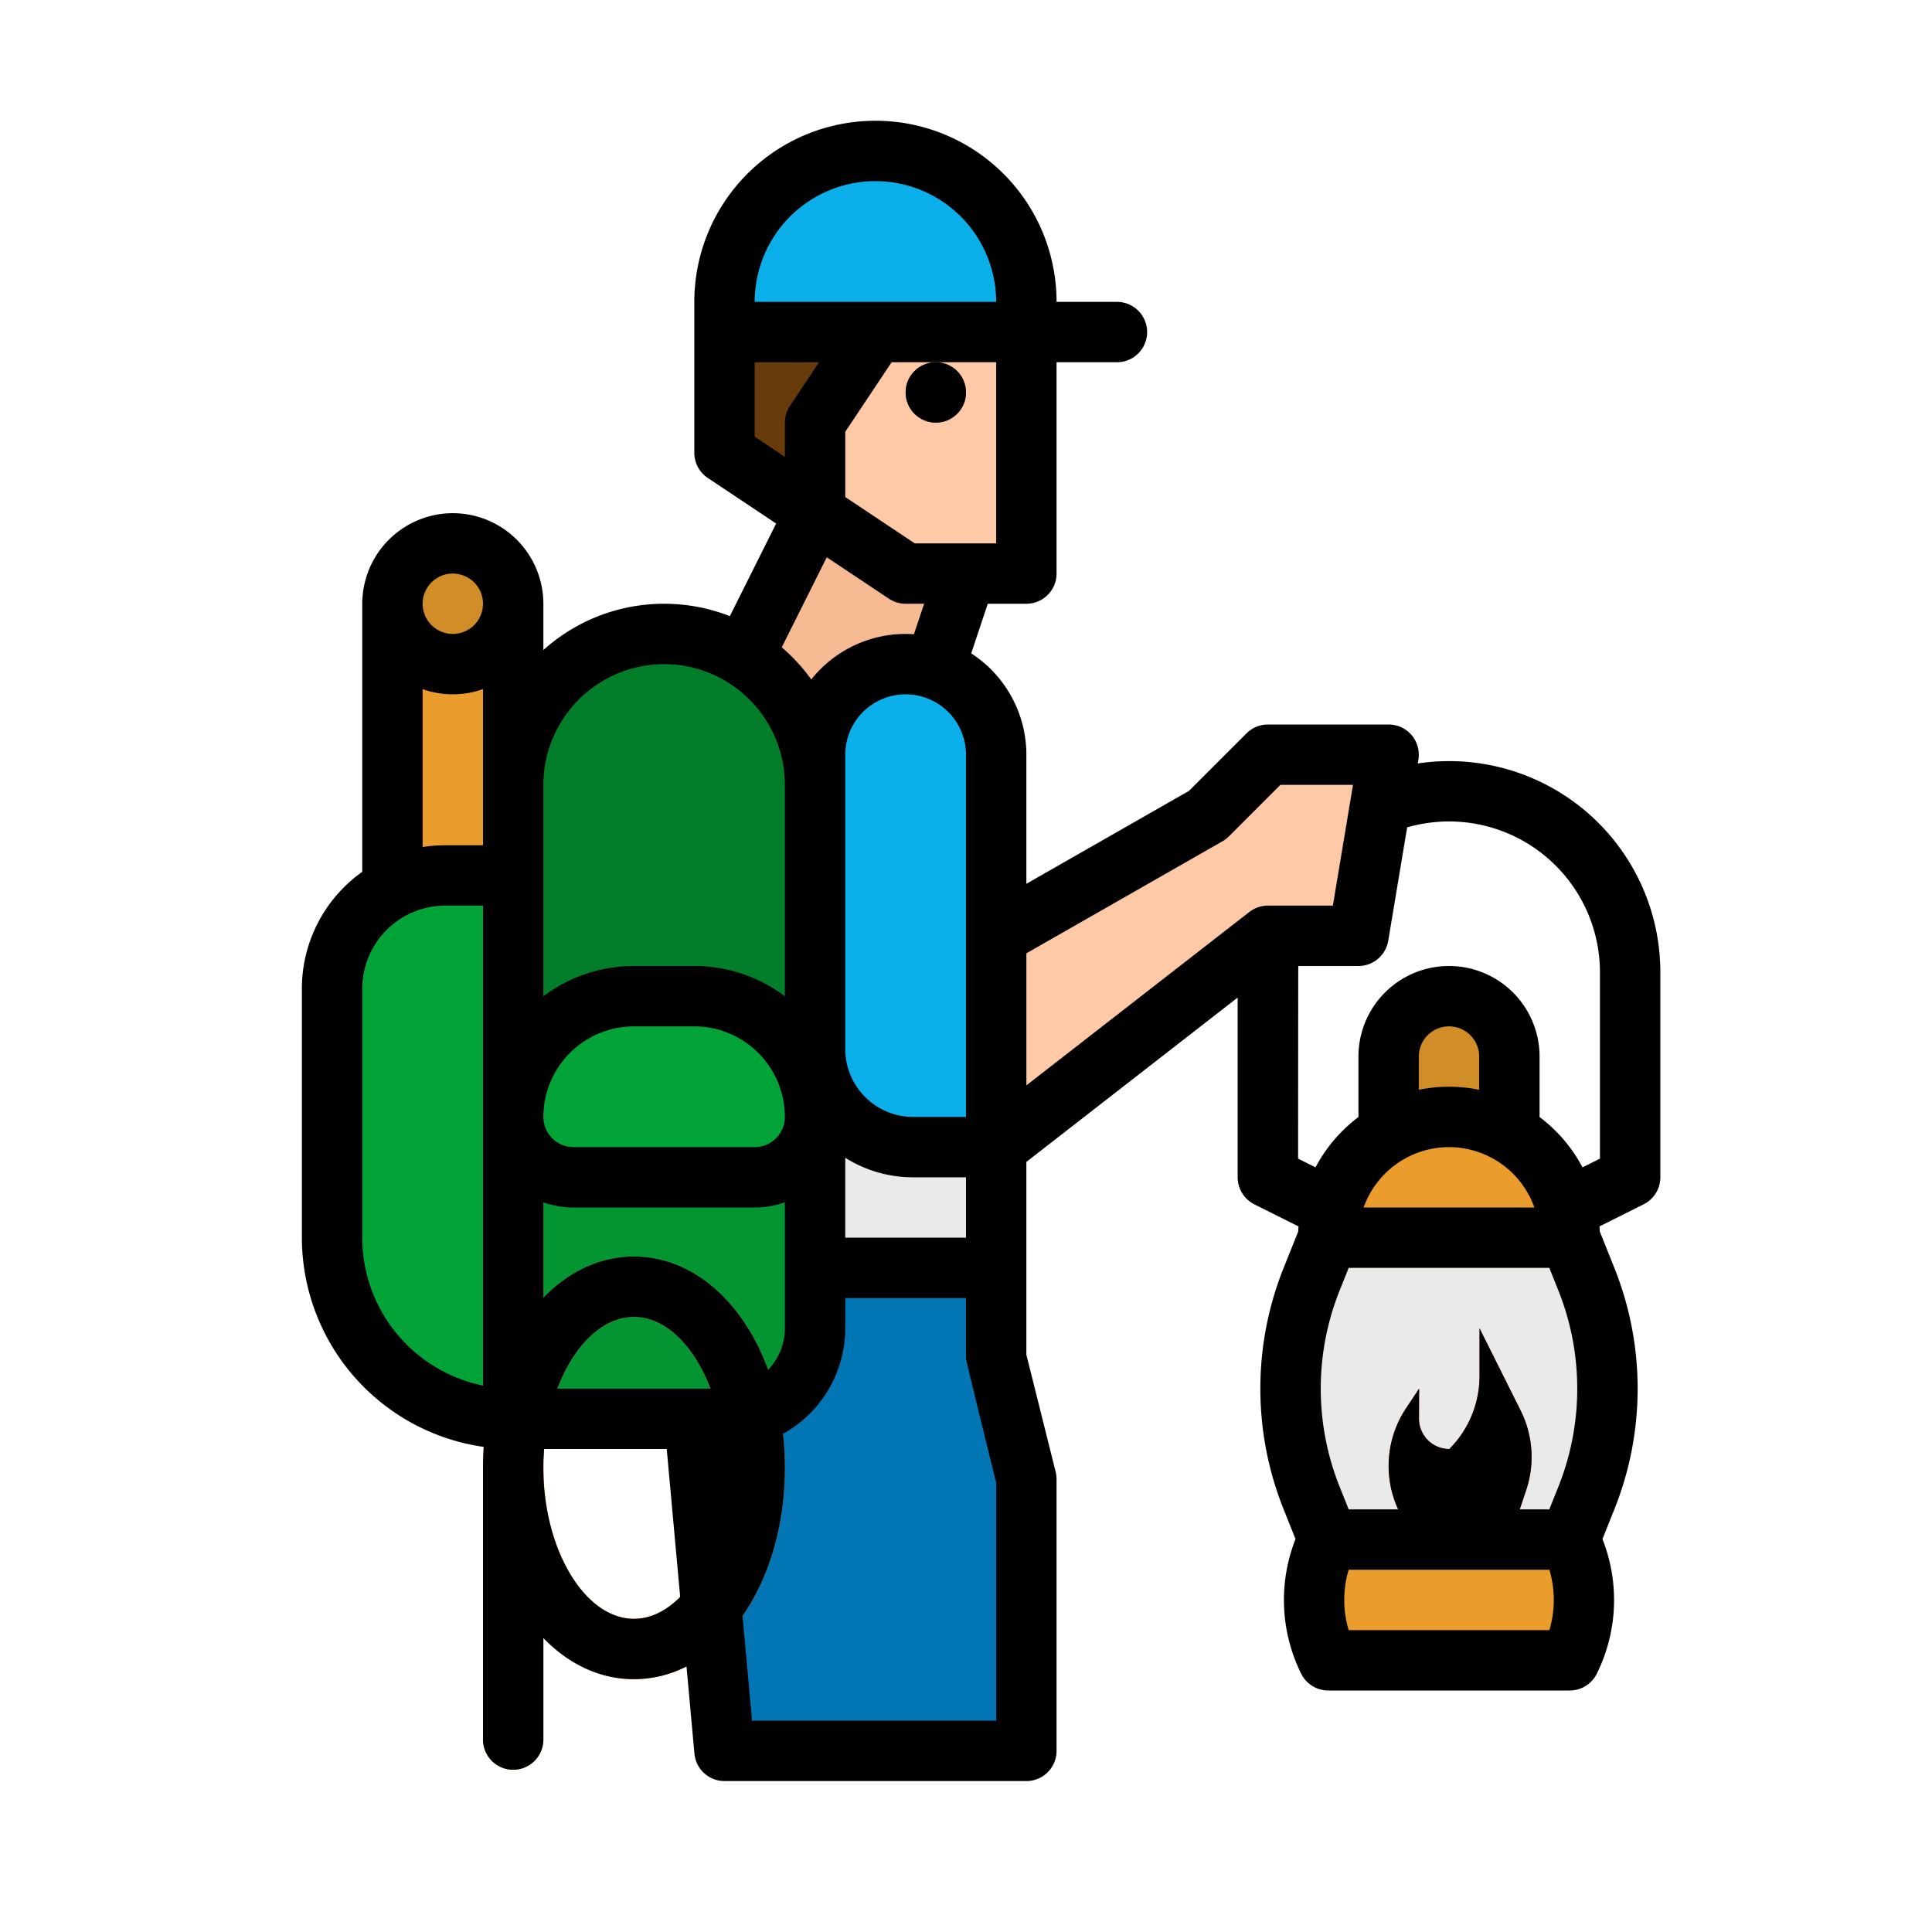 <svg height="512" viewBox="0 0 512 512" width="512" xmlns="http://www.w3.org/2000/svg"><g id="filled_outline" data-name="filled outline"><path d="m384 264a16 16 0 0 1 16 16v24a0 0 0 0 1 0 0h-32a0 0 0 0 1 0 0v-24a16 16 0 0 1 16-16z" fill="#d18d28"/><path d="m136 469a8 8 0 0 1 -8-8v-72a8 8 0 0 1 16 0v72a8 8 0 0 1 -8 8z" fill="#d18d28"/><path d="m184 376 8 88h80v-72l-8-32v-24h-80z" fill="#0276b4"/><path d="m264 336h-62.64v-160.516h41.985a20.655 20.655 0 0 1 20.655 20.655z" fill="#eaeae8"/><path d="m264 304v32h-48v-64z" fill="#eaeae8"/><path d="m104 160h32v80h-32z" fill="#ea9d2d"/><path d="m248 176 8-24-19-2-21-14-16 32 8 16z" fill="#f6bb92"/><path d="m272 152h-32l-24-16v-24l16-24h40z" fill="#fdc9a6"/><path d="m240 176a24 24 0 0 1 24 24v104a0 0 0 0 1 0 0h-22a26 26 0 0 1 -26-26v-78a24 24 0 0 1 24-24z" fill="#0bafea"/><path d="m176 168a40 40 0 0 1 40 40v144a24 24 0 0 1 -24 24h-56a0 0 0 0 1 0 0v-168a40 40 0 0 1 40-40z" fill="#027e2a"/><path d="m136 296h80a0 0 0 0 1 0 0v56a24 24 0 0 1 -24 24h-56a0 0 0 0 1 0 0v-80a0 0 0 0 1 0 0z" fill="#029532"/><path d="m118 232h18a0 0 0 0 1 0 0v144a0 0 0 0 1 0 0 48 48 0 0 1 -48-48v-66a30 30 0 0 1 30-30z" fill="#02a437"/><path d="m232 40a40 40 0 0 1 40 40v8a0 0 0 0 1 0 0h-80a0 0 0 0 1 0 0v-8a40 40 0 0 1 40-40z" fill="#0bafea"/><path d="m192 88v32l24 16v-24l16-24z" fill="#683b0d"/><circle cx="120" cy="160" fill="#d18d28" r="16"/><path d="m416 408h-64l-4.361-10.9a78.34 78.34 0 0 1 0-58.194l4.361-10.906h64l4.361 10.9a78.34 78.34 0 0 1 0 58.194z" fill="#eaeae8"/><path d="m416 440h-64a35.778 35.778 0 0 1 0-32h64a35.778 35.778 0 0 1 0 32z" fill="#ea9d2d"/><path d="m376.085 408a27.6 27.6 0 0 1 -3.449-34.827l3.449-5.173-.042 7.915a8.042 8.042 0 0 0 8.042 8.085 27.315 27.315 0 0 0 8-19.314v-12.686l10.887 21.774a27.6 27.6 0 0 1 1.5 21.072l-4.387 13.154z" fill="#e82f3e"/><path d="m416.006 328a8 8 0 0 1 -3.584-15.157l11.578-5.787v-49.368a40 40 0 0 0 -80 0v49.368l11.578 5.789a8 8 0 1 1 -7.156 14.31l-16-8a8 8 0 0 1 -4.422-7.155v-54.312a56 56 0 0 1 112 0v54.312a8 8 0 0 1 -4.422 7.155l-16 8a7.976 7.976 0 0 1 -3.572.845z" fill="#cbcbcb"/><circle cx="248" cy="104" fill="#683b0d" r="8"/><path d="m168 445c-22.43 0-40-24.6-40-56s17.57-56 40-56 40 24.6 40 56-17.57 56-40 56zm0-96c-13.009 0-24 18.317-24 40s10.991 40 24 40 24-18.317 24-40-10.991-40-24-40z" fill="#ea9d2d"/><path d="m168 264h16a32 32 0 0 1 32 32 16 16 0 0 1 -16 16h-48a16 16 0 0 1 -16-16 32 32 0 0 1 32-32z" fill="#02a437"/><path d="m264 304 72-56h20.611a4 4 0 0 0 3.946-3.342l6.667-40a4 4 0 0 0 -3.946-4.658h-27.278l-16 16-56 32z" fill="#fdc9a6"/><path d="m384 296a32 32 0 0 1 32 32 0 0 0 0 1 0 0h-64a0 0 0 0 1 0 0 32 32 0 0 1 32-32z" fill="#ea9d2d"/><path d="m120 136a24.026 24.026 0 0 0 -23.938 22.369 8.079 8.079 0 0 0 -.062.951v71.726a37.97 37.97 0 0 0 -16 30.954v66a56.077 56.077 0 0 0 48.19 55.444c-.123 1.826-.19 3.678-.19 5.556v72a8 8 0 0 0 16 0v-26.909c6.643 6.878 14.923 10.909 24 10.909a30.7 30.7 0 0 0 13.933-3.369l2.1 23.094a8 8 0 0 0 7.967 7.275h80a8 8 0 0 0 8-8v-72a7.977 7.977 0 0 0 -.239-1.94l-7.761-31.044v-51.1l56-43.555v47.639a8 8 0 0 0 4.422 7.155l11.7 5.851c-.034.448-.064.9-.082 1.35l-3.831 9.577a85.975 85.975 0 0 0 0 64.134l3.118 7.8a44 44 0 0 0 1.516 35.716 8 8 0 0 0 7.157 4.417h64a8 8 0 0 0 7.155-4.422 44 44 0 0 0 1.516-35.716l3.118-7.8a85.975 85.975 0 0 0 0-64.134l-3.831-9.577c-.018-.453-.048-.9-.082-1.35l11.7-5.851a8 8 0 0 0 4.424-7.15v-54.312a55.951 55.951 0 0 0 -64.279-55.353l.17-1.02a8 8 0 0 0 -7.891-9.315h-32a8 8 0 0 0 -5.657 2.343l-15.243 15.243-43.1 24.628v-34.214a32 32 0 0 0 -14.618-26.847l4.384-13.153h10.234a8 8 0 0 0 8-8v-56h16a8 8 0 0 0 0-16h-16a48 48 0 0 0 -96 0v40a8 8 0 0 0 3.562 6.656l18.124 12.083-12.272 24.544a47.866 47.866 0 0 0 -49.414 8.979v-12.262a24.027 24.027 0 0 0 -24-24zm0 16a8 8 0 1 1 -8 8 8.009 8.009 0 0 1 8-8zm-8 30.624a23.944 23.944 0 0 0 16 0v41.376h-10a38.161 38.161 0 0 0 -6 .478zm128 1.376a16.019 16.019 0 0 1 16 16v96h-14a18.021 18.021 0 0 1 -18-18v-78a16.019 16.019 0 0 1 16-16zm-55.891 184h-36.409c4.294-11.309 11.87-19 20.3-19s16 7.691 20.3 19zm-16.109-35c-9.077 0-17.357 4.031-24 10.909v-25.285a23.885 23.885 0 0 0 8 1.376h48a23.885 23.885 0 0 0 8-1.376v33.376a15.933 15.933 0 0 1 -4.427 11.018c-6.585-17.977-19.886-30.018-35.573-30.018zm56-26.175a33.789 33.789 0 0 0 18 5.175h14v16h-32zm-24-2.825h-48a8.009 8.009 0 0 1 -8-8 24.027 24.027 0 0 1 24-24h16a24.027 24.027 0 0 1 24 24 8.009 8.009 0 0 1 -8 8zm-104 24v-66a22.025 22.025 0 0 1 22-22h10v127.2a40.067 40.067 0 0 1 -32-39.2zm72 101c-13.009 0-24-18.317-24-40 0-1.691.074-3.357.2-5h32.49l3.563 39.191c-3.609 3.673-7.813 5.809-12.253 5.809zm96 27h-64.694l-2.525-27.768c6.973-10.032 11.219-23.807 11.219-39.232a81.521 81.521 0 0 0 -.5-9.017 32.02 32.02 0 0 0 16.5-27.983v-8h32v16c0 .654 8 32.984 8 32.984zm138.972-82.226-10.887-21.774v12.686a27.315 27.315 0 0 1 -8 19.314 8.041 8.041 0 0 1 -8.042-8.084l.042-7.916-3.449 5.173a27.6 27.6 0 0 0 -2.113 26.827h-13.106l-2.351-5.874a70.061 70.061 0 0 1 0-52.252l2.351-5.874h53.166l2.351 5.874a70.061 70.061 0 0 1 0 52.252l-2.351 5.874h-7.832l1.718-5.154a27.6 27.6 0 0 0 -1.497-21.072zm-10.972-84.969a40.154 40.154 0 0 0 -16 0v-8.805a8 8 0 0 1 16 0zm-8 15.195a24.042 24.042 0 0 1 22.629 16h-45.258a24.042 24.042 0 0 1 22.629-16zm26.6 128h-53.19a28.021 28.021 0 0 1 0-16h53.19a28.021 28.021 0 0 1 0 16zm-42.7-182.685 5.01-30.057a40 40 0 0 1 51.1 38.43v49.368l-4.621 2.31a40.278 40.278 0 0 0 -11.389-13.344v-16.022a24 24 0 0 0 -48 0v16.022a40.278 40.278 0 0 0 -11.379 13.344l-4.621-2.31s.029-50.493.053-51.056h15.947a8 8 0 0 0 7.891-6.685zm-43.922-26.369a8.05 8.05 0 0 0 1.688-1.289l13.648-13.657h19.242l-5.333 32h-17.223a8 8 0 0 0 -4.912 1.686l-59.088 45.957v-35zm-99.978-108.524 12.281-18.422h27.719v48h-21.578l-18.422-12.281zm8-66.422a32.036 32.036 0 0 1 32 32h-64a32.036 32.036 0 0 1 32-32zm-32 48h17.052l-7.708 11.562a8 8 0 0 0 -1.344 4.438v9.052l-8-5.333zm19.1 51.683 16.459 10.973a8 8 0 0 0 4.441 1.344h4.9l-2.7 8.084c-.73-.049-1.464-.084-2.206-.084a31.951 31.951 0 0 0 -25 12.064 48.4 48.4 0 0 0 -7.824-8.52zm-43.1 28.317a32.036 32.036 0 0 1 32 32v56.022a39.788 39.788 0 0 0 -24-8.022h-16a39.788 39.788 0 0 0 -24 8.022v-56.022a32.036 32.036 0 0 1 32-32z"/><circle cx="248" cy="104" r="8"/></g></svg>